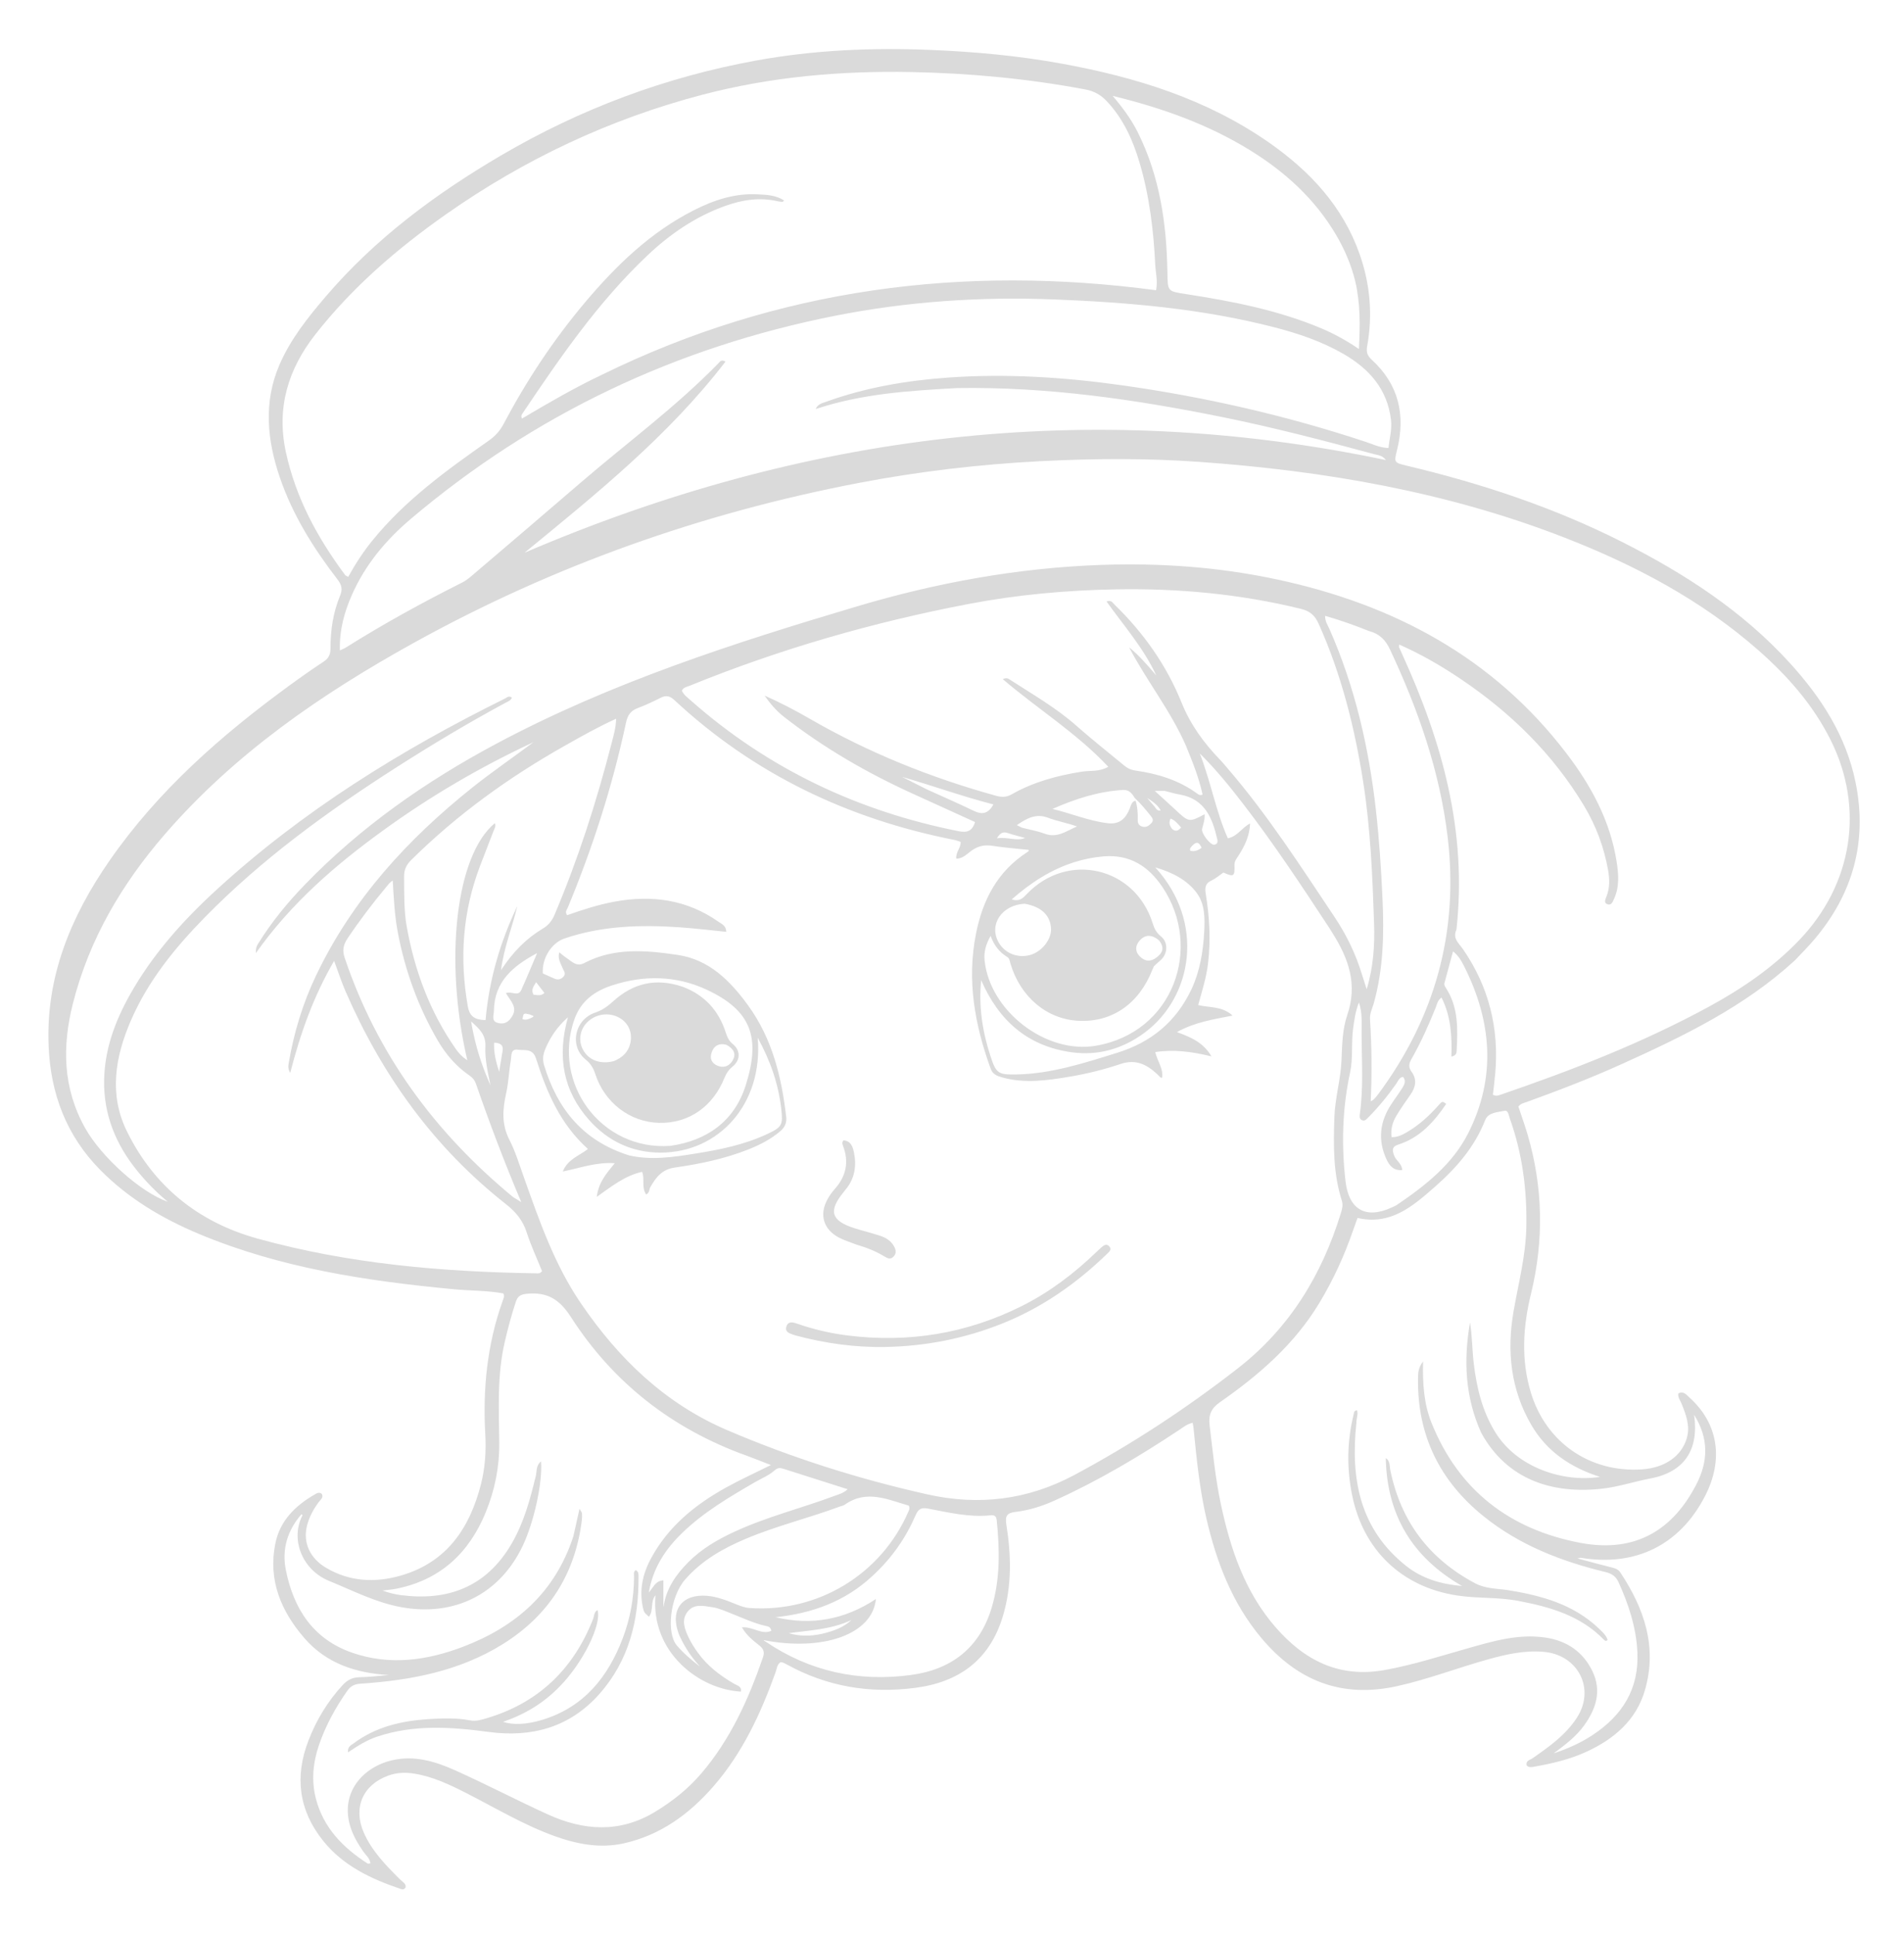 <svg version="1.1" id="Layer_1" xmlns="http://www.w3.org/2000/svg" xmlns:xlink="http://www.w3.org/1999/xlink" x="0px" y="0px"
	 width="100%" viewBox="0 0 1008 1024" enable-background="new 0 0 1008 1024" xml:space="preserve">
<path fill="#dadada" pacity="1" stroke="none" 

	d="
M950.253,508.274 
	C923.42,532.901 891.454,548.294 859.071,562.962 
	C842.377,570.524 825.28,577.099 808.048,583.327 
	C806.677,583.823 805.113,584.018 803.854,585.652 
	C805.441,590.458 807.243,595.432 808.728,600.498 
	C816.917,628.43 817.42,656.548 810.517,684.805 
	C806.261,702.226 805.18,719.67 810.455,737.06 
	C818.468,763.483 841.747,779.499 869.234,777.694 
	C881.349,776.898 890.255,770.695 893.008,761.161 
	C894.901,754.603 892.556,748.7 890.201,742.801 
	C889.538,741.137 888.2,739.697 888.527,737.497 
	C891.276,736.046 892.803,738.201 894.399,739.64 
	C909.691,753.417 912.66,772.482 902.607,791.936 
	C889.296,817.692 865.951,829.266 836.955,824.499 
	C836.661,824.451 836.334,824.603 835.129,824.83 
	C841.673,826.566 847.406,828.162 853.184,829.576 
	C855.043,830.031 856.709,830.584 857.8,832.225 
	C870.453,851.267 877.506,871.628 870.841,894.558 
	C866.247,910.365 854.717,920.224 840.264,926.971 
	C831.299,931.155 821.724,933.372 812.031,935.09 
	C810.744,935.318 809.379,935.532 808.221,934.396 
	C807.629,931.853 809.964,931.537 811.319,930.597 
	C820.107,924.502 828.848,918.309 834.794,909.176 
	C844.728,893.921 835.557,875.863 817.252,874.259 
	C807.269,873.384 797.726,875.498 788.225,878.123 
	C771.869,882.642 756.025,888.825 739.383,892.475 
	C710.085,898.9 686.703,889.48 667.827,866.996 
	C652.321,848.528 644.02,826.761 638.668,803.62 
	C635.024,787.863 633.46,771.817 631.867,755.772 
	C631.786,754.964 631.591,754.167 631.392,753.041 
	C628.52,753.647 626.467,755.368 624.32,756.791 
	C603.187,770.802 581.457,783.748 558.299,794.189 
	C551.722,797.155 544.895,799.338 537.769,800.176 
	C533.218,800.711 532.012,802.195 532.771,806.921 
	C535.378,823.153 535.736,839.441 530.93,855.399 
	C523.999,878.414 507.93,890.29 484.482,893.334 
	C460.417,896.458 437.73,892.659 416.443,880.886 
	C415.717,880.484 414.951,880.142 414.177,879.841 
	C413.895,879.731 413.534,879.823 413.101,879.823 
	C411.345,881.045 411.273,883.213 410.622,885.025 
	C402.741,906.954 393.033,927.922 377.54,945.642 
	C364.774,960.243 349.548,971.309 330.243,975.623 
	C317.637,978.44 305.431,976.049 293.514,971.749 
	C277.139,965.842 262.256,956.855 246.827,949.001 
	C238.044,944.53 229.197,940.316 219.344,938.726 
	C214.658,937.969 210.074,938.124 205.566,939.759 
	C192.065,944.655 186.821,956.775 192.58,969.908 
	C196.896,979.753 204.285,987.225 211.719,994.668 
	C212.944,995.895 214.877,996.687 214.776,998.809 
	C214.162,1000.066 213.199,1000.108 212.182,999.766 
	C196.508,994.493 181.776,987.569 171.12,974.329 
	C158.191,958.264 155.902,940.412 163.272,921.289 
	C167.504,910.307 173.496,900.375 181.544,891.711 
	C183.957,889.113 186.666,887.776 190.291,887.703 
	C195.436,887.6 200.572,887.038 205.726,886.535 
	C188.491,885.51 172.873,880.48 161.249,867.115 
	C148.813,852.818 141.871,836.415 145.745,817.02 
	C148.171,804.874 156.304,796.925 166.64,790.954 
	C167.702,790.341 168.988,789.491 170.371,790.679 
	C171.397,792.64 169.726,793.699 168.794,794.941 
	C165.962,798.718 163.73,802.838 162.559,807.379 
	C160.253,816.318 163.986,824.693 172.67,829.81 
	C185.197,837.191 198.688,837.804 212.27,833.875 
	C236.487,826.871 248.618,808.88 254.592,785.682 
	C256.853,776.898 257.411,767.912 256.904,758.914 
	C255.549,734.884 257.96,711.385 266.084,688.612 
	C266.525,687.377 267.206,686.176 266.493,684.573 
	C257.918,682.971 249.068,683.188 240.317,682.361 
	C194.127,677.994 148.464,671.149 105.289,653.062 
	C85.955,644.963 68.13,634.416 53.184,619.327 
	C35.108,601.078 26.794,578.854 25.735,553.655 
	C24.19,516.889 37.584,484.869 58.078,455.37 
	C83.793,418.353 117.175,389.113 153.3,362.752 
	C159.221,358.431 165.221,354.206 171.343,350.178 
	C174.035,348.407 174.972,346.324 174.966,343.152 
	C174.948,333.596 176.338,324.188 180.018,315.334 
	C181.44,311.912 180.943,309.631 178.768,306.806 
	C166.001,290.227 154.946,272.628 148.137,252.678 
	C141.387,232.9 139.432,212.911 147.896,193.196 
	C153.726,179.615 162.945,168.067 172.486,156.903 
	C198.679,126.256 230.567,102.641 265.12,82.353 
	C307.182,57.656 352.193,40.826 400.163,32.063 
	C430.743,26.477 461.583,25.141 492.645,26.42 
	C515.968,27.38 539.107,29.491 562.057,33.674 
	C601.221,40.811 638.745,52.371 671.816,75.443 
	C693.442,90.532 710.906,109.181 719.833,134.598 
	C725.398,150.445 726.805,166.742 723.775,183.296 
	C723.219,186.333 723.905,188.284 726.114,190.299 
	C740.473,203.398 744.223,219.561 739.632,238.061 
	C737.959,244.802 737.961,244.86 744.859,246.501 
	C784.357,255.896 822.709,268.592 859.001,286.951 
	C891.906,303.596 922.602,323.444 947.646,350.998 
	C964.242,369.257 977.371,389.54 982.372,414.143 
	C988.736,445.454 980.973,473.181 960.361,497.411 
	C957.236,501.085 953.803,504.497 950.253,508.274 
M601.203,423.796 
	C602.235,427.179 602.415,430.656 602.335,434.159 
	C602.295,435.891 603.108,437.014 604.747,437.493 
	C606.798,438.093 608.246,437.068 609.562,435.649 
	C610.962,434.139 610.119,432.946 609.129,431.719 
	C606.626,428.615 604.119,425.517 600.743,422.344 
	C599.331,419.996 597.778,417.907 594.577,418.094 
	C581.499,418.858 569.272,422.815 557.19,428.134 
	C567.023,430.49 576.299,434.452 586.357,435.686 
	C592.671,436.461 595.893,433.325 598.055,428.035 
	C598.789,426.238 599.109,424.115 601.203,423.796 
M771.057,492.033 
	C768.838,496.707 772.399,499.27 774.633,502.524 
	C788.26,522.366 793.721,544.374 791.576,568.304 
	C791.24,572.057 790.765,575.798 790.37,579.397 
	C792.065,580.368 793.356,579.764 794.558,579.353 
	C832.427,566.392 869.662,551.894 904.888,532.715 
	C922.368,523.198 938.717,512.014 952.568,497.53 
	C980.752,468.058 987.15,427.794 969.268,391.865 
	C959.988,373.221 946.497,357.874 930.99,344.231 
	C900.687,317.569 865.6,299.071 828.248,284.526 
	C766.087,260.319 701.17,249.183 634.997,244.462 
	C606.909,242.458 578.749,242.645 550.596,244.101 
	C518.307,245.771 486.271,249.549 454.55,255.624 
	C371.677,271.495 293.02,299.319 219.135,340.201 
	C170.035,367.368 124.176,398.895 87.117,441.741 
	C64.484,467.909 47.263,497.083 38.651,530.916 
	C32.824,553.81 33.227,576.018 45.162,597.197 
	C53.675,612.305 74.521,631.141 88.845,636.056 
	C82.646,630.946 77.341,625.443 72.51,619.493 
	C61.321,605.713 54.921,590.01 55.113,572.183 
	C55.288,555.854 60.733,540.87 68.653,526.71 
	C80.509,505.513 96.459,487.617 114.186,471.338 
	C159.853,429.402 211.986,397.096 267.344,369.712 
	C268.371,369.204 269.491,367.959 271.001,369.267 
	C270.372,370.853 268.842,371.304 267.588,371.98 
	C247.479,382.806 227.921,394.564 208.701,406.883 
	C172.855,429.859 138.532,454.827 108.604,485.33 
	C92.663,501.578 78.352,519.132 69.228,540.28 
	C60.957,559.451 57.6,579.259 67.168,598.728 
	C81.517,627.926 105.012,646.862 136.36,655.55 
	C184.496,668.89 233.82,673.143 283.55,673.917 
	C284.641,673.934 285.924,674.29 286.943,672.718 
	C284.244,666.014 281.071,659.23 278.795,652.157 
	C276.754,645.815 273.002,641.363 267.834,637.298 
	C229.663,607.28 202.24,569.064 182.97,524.763 
	C180.758,519.677 179.052,514.371 176.886,508.565 
	C165.97,527.347 159.018,546.919 153.632,567.9 
	C152.305,565.538 152.614,564.019 152.859,562.584 
	C155.584,546.589 160.243,531.193 167.225,516.519 
	C186.409,476.202 215.647,444.251 250.199,416.711 
	C260.646,408.384 271.689,400.861 282.383,392.836 
	C254.223,405.938 227.568,421.565 202.455,439.798 
	C177.478,457.934 154.218,477.919 135.477,504.432 
	C135.331,501.197 136.246,500.156 136.936,499.044 
	C143.904,487.805 152.273,477.655 161.437,468.178 
	C190.915,437.693 225.243,413.687 262.471,393.786 
	C323.187,361.328 388.365,340.364 454.012,320.848 
	C495.917,308.39 538.748,300.59 582.56,299.004 
	C614.132,297.861 645.46,300.106 676.368,306.746 
	C737.781,319.94 790.446,347.872 829.26,398.672 
	C842.352,415.805 852.476,434.424 855.866,456.073 
	C856.898,462.667 857.429,469.346 854.511,475.698 
	C853.849,477.138 853.16,479.301 851.119,478.63 
	C848.842,477.883 849.937,475.896 850.524,474.399 
	C852.297,469.878 852.161,465.176 851.352,460.596 
	C849.219,448.521 844.997,437.144 838.689,426.617 
	C822.2,399.101 799.844,377.246 773.387,359.413 
	C763.07,352.459 752.328,346.248 740.786,341.15 
	C740.704,341.875 740.552,342.228 740.655,342.476 
	C741.23,343.858 741.861,345.217 742.483,346.58 
	C763.439,392.518 776.812,439.962 771.057,492.033 
M287.373,515.213 
	C289.342,516.092 291.315,516.965 293.281,517.852 
	C295.15,518.694 296.796,518.54 298.264,516.961 
	C299.85,515.256 298.441,513.905 297.865,512.431 
	C296.886,509.924 295.118,507.567 296.087,504.015 
	C297.659,505.253 298.74,506.241 299.951,507.03 
	C302.773,508.868 305.183,511.871 309.295,509.714 
	C325.123,501.411 341.989,502.942 358.667,505.389 
	C375.33,507.834 386.369,518.878 395.878,531.887 
	C408.799,549.565 413.757,569.892 416.227,591.116 
	C416.584,594.184 415.537,596.581 413.188,598.611 
	C408.194,602.927 402.428,605.858 396.37,608.28 
	C383.767,613.318 370.538,616.043 357.2,617.95 
	C350.393,618.924 347.224,623.189 344.28,628.354 
	C343.588,629.567 343.96,631.374 342.07,632.161 
	C339.504,628.5 341.453,624.017 339.944,620.204 
	C330.982,622.199 323.962,627.74 315.94,633.466 
	C316.864,625.764 320.969,621.197 325.461,615.641 
	C315.523,614.98 307.119,618.206 297.941,620.038 
	C300.591,613.468 306.6,611.758 311.267,608.122 
	C296.666,595.045 289.418,578.073 283.815,560.338 
	C282.007,554.615 277.666,556.117 274.215,555.579 
	C270.157,554.946 270.839,558.991 270.433,561.266 
	C269.412,566.985 269.25,572.877 267.987,578.531 
	C266.101,586.974 265.446,594.954 269.62,603.126 
	C272.857,609.464 274.965,616.397 277.365,623.14 
	C285.575,646.211 293.555,669.328 307.548,689.833 
	C327.494,719.064 352.005,742.828 385.011,756.944 
	C419.244,771.586 454.563,782.767 490.881,790.908 
	C518.138,797.018 544.008,793.907 568.783,780.659 
	C599.286,764.347 628.048,745.444 655.323,724.216 
	C682.608,702.979 699.701,674.988 709.796,642.326 
	C710.487,640.09 711.167,637.949 710.392,635.518 
	C705.765,621.01 705.893,606.101 706.445,591.091 
	C706.819,580.905 709.831,571.128 710.22,560.936 
	C710.523,552.993 710.699,544.643 713.241,537.27 
	C718.837,521.041 713.973,507.372 705.532,494.01 
	C704.998,493.165 704.51,492.291 703.961,491.455 
	C689.244,469.024 674.457,446.637 658.066,425.374 
	C651.167,416.424 644.079,407.609 635.174,398.764 
	C641.186,414.27 643.764,429.615 650.018,443.669 
	C655.164,442.716 657.234,438.201 661.809,435.836 
	C661.531,442.61 658.94,447.651 655.881,452.544 
	C654.844,454.201 653.479,455.611 653.548,457.895 
	C653.731,463.953 653.202,464.237 647.666,461.806 
	C645.61,463.216 643.697,464.938 641.463,465.962 
	C638.074,467.516 637.78,469.698 638.341,473.118 
	C640.338,485.302 641.025,497.54 639.555,509.906 
	C638.669,517.358 636.403,524.421 634.323,531.949 
	C640.369,533.436 646.879,532.366 652.55,537.509 
	C642.315,539.539 632.716,540.93 623.092,546.247 
	C630.613,549.054 636.955,551.654 641.374,559.112 
	C630.758,556.532 621.37,555.335 611.607,556.836 
	C612.738,561.761 615.98,565.554 615.242,570.401 
	C614.679,570.332 614.465,570.371 614.374,570.283 
	C613.78,569.709 613.237,569.082 612.633,568.519 
	C607.125,563.391 601.278,560.411 593.293,563.109 
	C584.481,566.086 575.399,568.325 566.198,569.87 
	C554.356,571.857 542.484,573.559 530.577,570.232 
	C527.972,569.504 525.584,568.671 524.5,565.695 
	C516.058,542.514 511.788,518.992 516.682,494.255 
	C520.278,476.081 528.198,461.025 544.117,450.821 
	C544.56,450.537 544.812,450.139 544.507,449.804 
	C538.06,449.109 531.744,448.654 525.51,447.677 
	C521.468,447.044 518.101,447.635 514.684,449.976 
	C512.149,451.712 509.922,454.475 506.265,454.456 
	C505.869,450.972 508.802,448.75 508.553,445.542 
	C507.374,445.185 506.284,444.751 505.153,444.527 
	C448.976,433.429 399.096,409.716 356.987,370.49 
	C354.716,368.374 352.667,367.856 349.85,369.27 
	C345.834,371.285 341.756,373.234 337.552,374.801 
	C333.845,376.184 332.235,378.636 331.432,382.403 
	C324.258,416.037 313.771,448.639 300.586,480.388 
	C300.126,481.497 298.92,482.621 300.254,484.381 
	C308.45,481.495 316.8,478.768 325.474,477.187 
	C345.137,473.603 363.607,476.113 380.281,487.788 
	C382.015,489.002 384.458,489.921 384.483,493.179 
	C376.146,492.357 368.092,491.36 360.008,490.803 
	C339.287,489.375 318.724,489.928 298.79,496.734 
	C292.09,499.021 286.846,506.996 287.373,515.213 
M318.849,198.255 
	C411.822,152.676 509.913,139.977 612.045,153.615 
	C613.006,148.523 611.807,144.447 611.612,140.379 
	C610.725,121.902 608.51,103.583 603.211,85.791 
	C599.663,73.88 594.581,62.733 585.887,53.511 
	C582.788,50.223 579.247,48.222 574.795,47.384 
	C544.315,41.643 513.586,38.738 482.567,38.139 
	C445.09,37.414 408.138,40.621 371.786,50.162 
	C322.755,63.03 277.66,84.27 236.228,113.354 
	C210.346,131.523 186.54,152.02 166.935,177.025 
	C152.533,195.394 146.286,215.831 151.325,239.201 
	C156.56,263.483 168.089,284.655 182.729,304.361 
	C182.986,304.707 183.532,304.839 184.353,305.301 
	C188.093,298.539 192.231,292.151 197.043,286.211 
	C214.361,264.83 236.378,248.918 258.629,233.302 
	C262.014,230.926 264.585,228.204 266.511,224.56 
	C278.695,201.511 293,179.867 309.828,159.924 
	C326.276,140.43 344.404,122.884 367.442,111.215 
	C377.951,105.892 389.007,102.226 400.99,102.848 
	C405.725,103.094 410.669,103.21 415.14,106.115 
	C414.528,106.643 414.396,106.85 414.282,106.84 
	C413.463,106.771 412.631,106.733 411.835,106.547 
	C402.255,104.303 393.031,105.723 383.909,108.992 
	C368.253,114.604 354.829,123.792 342.874,135.084 
	C316.759,159.748 296.557,189.149 276.663,218.766 
	C276.237,219.4 275.629,220.095 276.335,221.536 
	C290.071,213.444 303.79,205.388 318.849,198.255 
M784.116,758.223 
	C775.646,739.428 774.75,719.893 778.247,699.933 
	C779.41,707.085 779.356,714.335 780.213,721.533 
	C781.747,734.402 784.675,746.702 791.54,757.914 
	C803.217,776.983 827.88,784.686 847.047,781.672 
	C831.44,776.673 818.818,768.182 810.643,754.085 
	C799.794,735.381 797.646,715.139 801.266,694.217 
	C803.84,679.334 807.757,664.727 808.057,649.438 
	C808.445,629.745 805.969,610.607 799.343,592.047 
	C798.765,590.427 798.484,587.45 796.495,587.901 
	C792.795,588.741 787.911,588.641 786.233,592.908 
	C780.641,607.132 771.026,618.133 759.747,628.058 
	C747.94,638.448 736.209,648.641 718.69,644.617 
	C717.779,647.155 717.027,649.173 716.327,651.209 
	C711.709,664.639 705.812,677.456 698.465,689.634 
	C685.258,711.526 666.442,727.82 645.806,742.172 
	C641.094,745.449 639.743,749.03 640.372,754.25 
	C642.063,768.269 643.388,782.34 646.352,796.172 
	C651.424,819.844 658.977,842.439 675.219,861.145 
	C690.525,878.773 708.906,888.221 733.054,883.892 
	C747.861,881.238 762.091,876.655 776.482,872.568 
	C790.109,868.697 803.681,864.586 818.136,866.71 
	C829.489,868.378 838.076,874.199 843.058,884.53 
	C848.027,894.836 845.042,904.263 838.746,913.079 
	C834.381,919.191 828.459,923.584 822.52,927.998 
	C829.862,925.575 836.828,922.474 843.23,918.244 
	C858.953,907.856 867.795,893.796 866.849,874.35 
	C866.215,861.3 862.236,849.245 856.91,837.483 
	C855.461,834.283 853.365,832.861 849.917,832.026 
	C826.561,826.366 804.437,817.807 785.483,802.553 
	C762.238,783.846 750.283,759.639 750.719,729.598 
	C750.759,726.801 750.76,723.936 753.389,720.587 
	C753.105,732.428 753.846,743.083 757.862,753.062 
	C772.254,788.822 799.31,809.483 836.577,816.565 
	C866.791,822.306 886.253,808.773 898.225,785.332 
	C904.337,773.365 904.685,761.182 896.883,748.831 
	C899.529,767.426 891.662,779.124 873.708,782.515 
	C865.215,784.118 856.995,786.889 848.386,787.884 
	C822.086,790.924 797.806,783.303 784.116,758.223 
M303.56,813.072 
	C304.565,808.56 305.57,804.049 306.793,798.56 
	C307.674,800.091 308.073,800.478 308.099,800.889 
	C308.172,802.045 308.195,803.223 308.056,804.37 
	C304.572,832.995 290.572,855.014 266.129,870.218 
	C243.136,884.52 217.396,889.35 190.887,891.114 
	C187.762,891.322 185.702,892.255 183.88,894.853 
	C177.624,903.777 172.424,913.208 168.885,923.54 
	C165.681,932.894 164.765,942.454 167.25,952.029 
	C171.25,967.441 181.642,977.964 194.623,986.305 
	C194.931,986.503 195.516,986.27 196.089,986.23 
	C195.826,983.556 193.857,982.097 192.552,980.256 
	C187.235,972.75 183.271,964.655 184.284,955.219 
	C185.496,943.932 194.716,934.756 207.263,931.722 
	C219.086,928.862 230.197,932.158 240.725,936.867 
	C257.291,944.276 273.389,952.724 289.904,960.253 
	C308.957,968.94 328.027,970.303 346.795,958.943 
	C356.005,953.369 364.293,946.787 371.29,938.603 
	C386.718,920.554 396.253,899.387 403.911,877.197 
	C404.918,874.281 404.168,872.609 401.908,870.813 
	C398.672,868.242 395.313,865.663 392.767,861.296 
	C398.762,860.866 403.189,865.428 408.331,863.151 
	C407.989,860.866 406.421,860.787 405.243,860.519 
	C399.026,859.107 393.306,856.369 387.416,854.075 
	C384.01,852.748 380.584,851.132 377.026,850.621 
	C372.556,849.977 367.393,848.602 363.984,853.044 
	C360.537,857.536 362.519,862.322 364.599,866.732 
	C365.938,869.572 367.69,872.258 369.533,874.813 
	C374.601,881.838 381.365,886.92 388.778,891.241 
	C390.334,892.148 392.791,892.494 392.233,895.307 
	C370.341,894.162 344.388,874.663 347.013,844.312 
	C344.159,847.746 346.19,852.433 343.543,855.656 
	C341.047,853.442 340.951,853.464 340.373,850.855 
	C338.331,841.625 340.24,832.993 344.639,824.828 
	C353.743,807.928 367.982,796.37 384.417,787.274 
	C391.927,783.118 399.766,779.558 408.126,775.394 
	C403.352,773.554 399.212,771.867 395.01,770.352 
	C355.897,756.251 324.622,731.886 302.216,697.019 
	C296.138,687.561 289.681,683.766 279.039,684.739 
	C275.602,685.053 274.074,685.989 273.036,689.133 
	C270.739,696.093 268.872,703.143 267.212,710.281 
	C263.123,727.87 264.119,745.698 264.311,763.497 
	C264.449,776.332 261.966,788.702 257.115,800.506 
	C248.297,821.962 233.099,836.183 209.864,840.844 
	C207.446,841.329 204.965,841.507 202.514,841.828 
	C205.84,843.007 209.059,843.842 212.331,844.262 
	C236.61,847.38 257.253,840.338 270.828,817.071 
	C277.368,805.862 280.693,793.491 283.692,780.998 
	C284.279,778.554 283.72,775.542 286.436,773.465 
	C287.322,784.648 282.691,805.676 276.714,818.2 
	C264.487,843.821 240.484,855.71 212.541,850.641 
	C198.884,848.163 186.75,841.838 174.178,836.702 
	C159.964,830.894 153.544,814.642 160.17,801.947 
	C160.195,801.899 159.816,801.64 159.577,801.438 
	C152.16,810.037 149.113,819.956 151.358,831.087 
	C155.505,851.645 165.871,867.598 186.513,874.748 
	C206.357,881.622 226.088,878.834 245.138,871.576 
	C272.917,860.993 293.799,843.03 303.56,813.072 
M506.765,205.386 
	C481.485,206.785 456.231,208.362 431.842,216.497 
	C432.983,213.743 435.358,213.366 437.43,212.617 
	C458.251,205.09 479.882,201.412 501.85,199.844 
	C532.859,197.63 563.769,199.646 594.473,203.985 
	C638.21,210.166 681.151,219.983 723.122,233.89 
	C726.829,235.118 730.434,236.968 735.086,237.115 
	C735.58,232.005 737.018,227.324 736.41,222.221 
	C734.452,205.796 724.741,195.079 711.083,187.229 
	C699.736,180.707 687.447,176.538 674.839,173.275 
	C636.44,163.336 597.167,160.004 557.733,158.467 
	C518.866,156.953 480.255,159.566 442,167.148 
	C357.93,183.811 282.899,219.247 217.439,274.677 
	C204.331,285.776 193.465,298.747 186.415,314.603 
	C182.29,323.88 179.622,333.484 179.939,344.238 
	C181.321,343.582 182.252,343.25 183.068,342.737 
	C202.973,330.223 223.555,318.927 244.56,308.379 
	C246.32,307.495 247.958,306.277 249.464,304.993 
	C268.734,288.567 288.02,272.158 307.201,255.628 
	C331.672,234.538 357.834,215.399 380.447,192.16 
	C381.143,191.445 381.801,190.08 384.089,191.388 
	C354.018,230.498 316.117,261.063 277.703,292.539 
	C424.998,229.413 576.154,210.448 733.745,243.497 
	C731.682,240.893 729.532,240.923 727.741,240.44 
	C700.926,233.2 674.055,226.182 646.814,220.685 
	C600.906,211.421 554.724,204.654 506.765,205.386 
M627.811,394.604 
	C619.745,376.175 607.084,360.408 597.762,342.601 
	C603.185,346.998 607.647,352.247 612.131,357.486 
	C605.506,343.098 595.054,331.258 585.8,318.34 
	C588.375,317.444 588.978,318.958 589.852,319.804 
	C605.263,334.716 617.526,352.019 625.507,371.796 
	C630.326,383.738 637.486,393.434 646.198,402.415 
	C647.472,403.728 648.614,405.17 649.811,406.559 
	C670.984,431.118 688.479,458.335 706.438,485.203 
	C712.651,494.499 717.608,504.522 720.894,515.288 
	C721.74,518.06 722.649,520.812 723.529,523.573 
	C727.046,512.08 727.836,500.456 727.453,488.905 
	C726.619,463.805 725.58,438.692 721.682,413.81 
	C717.157,384.925 710.094,356.785 698.047,330.007 
	C696.075,325.624 693.392,323.391 688.724,322.247 
	C656.523,314.356 623.872,311.342 590.764,311.929 
	C564.566,312.393 538.551,314.744 512.871,319.647 
	C462.233,329.315 412.855,343.503 365.057,362.97 
	C363.583,363.57 361.784,363.744 360.987,365.571 
	C362.01,367.776 363.946,369.168 365.662,370.684 
	C406.598,406.861 454.195,429.349 507.641,439.949 
	C512.426,440.898 514.776,439.554 516.221,435.094 
	C505.073,430.021 494.187,425.059 483.294,420.111 
	C459.08,409.112 436.194,395.886 415.186,379.509 
	C411.086,376.314 407.748,372.444 404.769,368.141 
	C413.109,371.842 421.017,375.971 428.737,380.427 
	C459.794,398.355 492.76,411.624 527.278,421.163 
	C530.104,421.944 532.73,422.046 535.448,420.493 
	C547.032,413.875 559.643,410.495 572.753,408.41 
	C577.075,407.723 581.742,408.643 586.743,405.839 
	C569.982,387.947 549.404,375.283 530.88,359.451 
	C532.99,358.503 533.811,359.174 534.61,359.692 
	C546.618,367.481 559.081,374.574 569.891,384.146 
	C578.12,391.432 586.792,398.218 595.252,405.244 
	C596.953,406.657 598.763,407.492 601.046,407.817 
	C612.886,409.499 624.124,412.909 633.926,420.103 
	C634.583,420.585 635.258,421.114 636.656,420.556 
	C634.797,411.849 631.494,403.565 627.811,394.604 
M323.763,393.451 
	C324.804,389.355 326.064,385.296 326.191,380.406 
	C316.567,384.75 307.913,389.682 299.242,394.566 
	C269.5,411.321 242.011,431.104 217.691,455.176 
	C215.126,457.715 213.884,460.365 213.93,463.959 
	C214.044,472.78 213.753,481.616 215.316,490.355 
	C219.496,513.738 227.593,535.562 241.271,555.138 
	C242.796,557.32 244.549,559.329 247.407,561.146 
	C234.916,507.793 241.439,452.405 261.996,435.677 
	C262.699,437.341 261.74,438.626 261.224,439.965 
	C258.835,446.18 256.397,452.376 254.038,458.602 
	C244.906,482.703 243.195,507.403 247.682,532.717 
	C248.648,538.163 251.597,539.755 257.067,539.917 
	C258.905,518.647 264.77,498.644 273.857,479.572 
	C271.335,490.474 266.91,500.876 265.24,513.462 
	C271.624,503.747 278.633,496.688 287.337,491.499 
	C290.394,489.676 292.244,487.323 293.599,484.123 
	C305.952,454.949 315.66,424.899 323.763,393.451 
M717.519,149.001 
	C715.369,140.195 711.849,131.963 707.244,124.167 
	C696.041,105.198 680.25,90.903 661.686,79.458 
	C639.52,65.792 615.356,57.186 589.059,50.736 
	C594.642,57.321 599.01,63.331 602.368,70.055 
	C614.023,93.39 617.617,118.431 618.046,144.104 
	C618.218,154.404 617.983,154.125 628.279,155.72 
	C652.646,159.494 676.807,164.188 699.691,173.855 
	C706.36,176.672 712.699,180.147 719.419,184.708 
	C720.051,172.205 720.257,160.955 717.519,149.001 
M724.628,333.94 
	C717.131,330.922 709.528,328.238 701.52,325.936 
	C701.489,328.899 702.843,330.707 703.698,332.638 
	C717.304,363.348 724.693,395.616 728.442,428.883 
	C730.195,444.44 731.198,460.035 731.912,475.645 
	C732.767,494.312 732.392,512.946 727.248,531.148 
	C726.485,533.85 725.109,536.399 725.296,539.353 
	C726.207,553.753 726.371,568.166 725.668,582.897 
	C726.389,582.47 726.861,582.306 727.169,581.985 
	C727.976,581.147 728.773,580.286 729.466,579.353 
	C759.623,538.774 772.38,493.357 766.413,443.096 
	C762.272,408.219 750.772,375.47 735.901,343.792 
	C733.588,338.866 730.571,335.528 724.628,333.94 
M461.718,834.237 
	C447.344,847.638 429.896,853.904 410.598,855.94 
	C429.473,860.404 447.043,857.313 463.726,846.314 
	C461.869,865.171 435.444,874.133 404.27,868.07 
	C404.457,868.498 404.95,868.593 405.333,868.852 
	C428.712,884.704 454.595,890.251 482.322,886.507 
	C503.833,883.603 518.761,872.041 525.091,850.609 
	C529.561,835.472 529.252,820.089 527.674,804.616 
	C527.452,802.439 526.461,801.786 524.399,802.002 
	C513.124,803.181 502.24,800.497 491.311,798.449 
	C488.044,797.836 486.275,798.419 484.826,801.769 
	C479.545,813.97 472.114,824.752 461.718,834.237 
M765.639,584.252 
	C759.184,593.8 751.679,602.162 740.257,605.797 
	C736.79,606.901 737.072,608.804 738.046,611.538 
	C739.02,614.272 742.165,615.79 742.36,619.274 
	C737.53,619.733 735.388,616.58 733.914,613.336 
	C729.44,603.488 730.433,593.91 736.292,584.854 
	C738.281,581.779 740.501,578.851 742.451,575.753 
	C743.586,573.951 744.5,571.946 742.748,569.924 
	C740.609,570.374 740.168,572.185 739.251,573.49 
	C734.737,579.912 729.81,585.984 724.261,591.542 
	C723.325,592.479 722.379,593.641 720.848,592.775 
	C719.626,592.083 719.75,590.813 719.912,589.654 
	C721.886,575.555 720.892,561.386 720.841,547.246 
	C720.821,541.83 721.355,536.309 719.438,530.558 
	C717.568,535.33 716.944,539.964 716.334,544.52 
	C715.307,552.189 716.405,559.99 714.742,567.689 
	C710.629,586.727 710.107,605.959 712.35,625.292 
	C714.096,640.334 723.193,645.432 736.946,639 
	C737.852,638.576 738.802,638.205 739.622,637.649 
	C754.638,627.465 768.975,616.203 777.282,599.776 
	C792.208,570.257 789.823,540.603 775.179,511.537 
	C773.799,508.797 772.321,505.973 769.253,503.519 
	C767.627,509.517 766.147,514.915 764.709,520.324 
	C764.427,521.386 765.064,522.239 765.606,523.084 
	C772.134,533.251 771.766,544.597 771.178,555.966 
	C771.113,557.228 771.013,558.693 768.37,559.204 
	C768.724,548.433 768.154,537.879 763.157,527.954 
	C760.966,529.505 760.747,531.615 760.037,533.377 
	C756.297,542.659 752.223,551.786 747.266,560.48 
	C745.87,562.928 745.569,564.871 747.309,567.266 
	C750.258,571.326 749.509,575.367 746.76,579.299 
	C744.185,582.982 741.58,586.659 739.271,590.508 
	C737.22,593.926 736.157,597.695 736.721,601.862 
	C740.172,601.939 742.779,600.449 745.346,598.921 
	C751.567,595.221 756.798,590.362 761.577,584.969 
	C763.583,582.707 763.634,582.752 765.639,584.252 
M271.653,633.589 
	C272.78,634.276 273.906,634.963 275.953,636.212 
	C266.907,614.855 259.144,594.295 251.937,573.528 
	C251.284,571.646 250.224,570.391 248.667,569.327 
	C241.514,564.436 235.982,558.006 231.674,550.586 
	C221.383,532.861 214.498,513.846 210.648,493.72 
	C208.932,484.75 208.464,475.67 207.927,466.067 
	C206.325,466.964 205.437,468.311 204.409,469.542 
	C197.145,478.247 190.3,487.253 183.99,496.688 
	C181.753,500.032 181.146,502.974 182.462,506.879 
	C199.592,557.723 229.973,599.222 271.653,633.589 
M361.324,868.989 
	C360.62,867.482 359.798,866.017 359.232,864.46 
	C354.679,851.949 361.156,843.509 374.392,844.617 
	C379.788,845.068 384.721,847.076 389.656,849.064 
	C391.979,850 394.265,850.884 396.821,851.062 
	C433.015,853.587 466.51,833.272 480.936,800.001 
	C481.331,799.091 481.853,798.192 481.074,796.845 
	C469.991,793.719 458.784,788.187 447.231,796.382 
	C446.447,796.938 445.369,797.075 444.434,797.423 
	C428.063,803.513 411.007,807.604 394.881,814.409 
	C382.817,819.5 371.671,825.789 362.818,835.858 
	C354.537,845.277 352.795,864.378 358.271,870.825 
	C361.922,875.125 366.147,878.647 370.588,882.064 
	C367.09,878.275 364.105,874.163 361.324,868.989 
M610.86,511.457 
	C610.596,512.068 610.316,512.672 610.071,513.291 
	C602.954,531.298 588.806,541.103 571.115,540.283 
	C554.278,539.503 540.265,527.784 534.936,509.993 
	C534.556,508.723 534.521,507.268 533.253,506.501 
	C529.048,503.956 526.223,500.266 524.436,495.321 
	C522.039,499.688 520.786,503.646 521.24,508.197 
	C523.913,534.973 553.581,557.945 580.013,553.503 
	C621.132,546.594 637.029,501.628 615.398,469.472 
	C608.018,458.501 598.23,452.146 584.377,453.247 
	C579.01,453.673 573.84,454.709 568.768,456.319 
	C556.391,460.248 545.773,467.1 535.61,476.023 
	C539.732,477.314 541.587,475.335 543.569,473.244 
	C565.107,450.526 600.936,458.82 610.246,488.691 
	C611.106,491.454 612.216,493.688 614.616,495.606 
	C618.469,498.684 618.287,504.526 614.682,507.967 
	C613.607,508.993 612.403,509.883 610.86,511.457 
M354.873,606.469 
	C374.438,603.685 388.746,593.32 394.736,574.593 
	C402.993,548.776 397.461,534.701 374.107,523.801 
	C357.991,516.28 340.812,516.017 323.93,521.571 
	C314.895,524.542 307.541,529.668 304.052,539.621 
	C292.207,573.413 318.278,609.069 354.873,606.469 
M630.892,523.351 
	C635.272,513.821 636.942,503.638 637.509,493.317 
	C637.901,486.18 637.956,478.506 633.576,472.618 
	C628.387,465.645 620.634,461.725 611.604,459.069 
	C638.153,488.116 631.375,527.701 605.985,546.542 
	C594.575,555.009 581.594,558.883 567.412,556.944 
	C544.076,553.752 528.698,540.148 519.442,518.74 
	C518.056,532.595 520.079,545.768 524.274,558.677 
	C527.305,568.004 528.244,568.858 538.018,568.677 
	C556.562,568.333 573.959,562.648 591.459,557.205 
	C609.339,551.645 622.56,541.013 630.892,523.351 
M351.194,849.165 
	C351.218,849.662 351.242,850.159 351.266,850.656 
	C352.539,840.974 357.769,833.478 364.422,826.78 
	C371.456,819.698 379.943,814.798 388.914,810.655 
	C405.902,802.808 424.09,798.308 441.561,791.808 
	C443.911,790.934 446.447,790.365 448.754,788.197 
	C437.066,784.471 425.986,780.924 414.892,777.42 
	C413.299,776.916 411.8,776.675 410.268,778.07 
	C407.16,780.899 403.202,782.422 399.608,784.511 
	C386.067,792.385 372.547,800.302 361.184,811.31 
	C352.331,819.886 345.729,829.706 343.473,842.906 
	C345.949,840.077 346.957,836.657 351.207,836.425 
	C351.207,840.63 351.207,844.559 351.194,849.165 
M333.074,611.519 
	C344.708,614.176 356.245,612.45 367.75,610.623 
	C380.91,608.533 393.976,605.923 406.139,600.226 
	C413.986,596.55 414.57,595.427 413.63,587.08 
	C412.147,573.917 407.965,561.613 401.132,549.229 
	C404.147,584.174 380.644,609.996 349.784,610.041 
	C334.711,610.063 321.879,604.019 311.867,592.76 
	C298.108,577.291 294.857,559.252 300.663,538.405 
	C294.757,543.674 291.307,549.057 288.732,555.083 
	C287.514,557.932 287.105,560.696 288.046,563.788 
	C295.06,586.849 308.547,603.825 333.074,611.519 
M542.379,478.318 
	C530.351,478.987 523.379,489.371 528.667,498.741 
	C531.945,504.55 538.733,507.268 545.387,505.437 
	C551.492,503.756 556.684,497.23 556.431,491.557 
	C556.119,484.567 551.352,479.805 542.379,478.318 
M270.8,538.381 
	C274.508,533.28 270.124,529.645 267.825,525.627 
	C270.871,524.434 274.3,527.7 275.989,523.931 
	C278.88,517.484 281.58,510.951 284.359,504.454 
	C271.769,511.124 261.645,519.459 261.486,534.998 
	C261.464,537.171 260.134,540.176 262.983,541.206 
	C265.617,542.158 268.627,541.93 270.8,538.381 
M616.641,418.604 
	C615,418.604 613.358,418.604 611.351,418.604 
	C615.156,422.072 618.605,425.146 621.977,428.302 
	C629.452,435.3 629.436,435.317 637.741,430.943 
	C637.922,433.739 637.058,436.19 636.394,438.693 
	C635.821,440.854 640.589,447.17 642.697,447.065 
	C644.489,446.976 644.794,445.721 644.445,444.21 
	C641.849,432.949 637.872,422.862 624.594,420.525 
	C622.151,420.095 619.754,419.403 616.641,418.604 
M490.655,417.785 
	C498.976,421.567 507.365,425.206 515.589,429.188 
	C520.19,431.415 523.327,430.481 525.935,425.755 
	C509.409,421.535 493.7,415.796 477.588,411.185 
	C481.715,413.287 485.841,415.389 490.655,417.785 
M541.033,438.077 
	C545.031,439.103 549.163,439.778 552.999,441.234 
	C559.737,443.791 564.65,439.727 570.175,437.419 
	C565.028,435.558 559.758,434.672 554.857,432.813 
	C548.342,430.341 543.586,433.184 538.308,436.704 
	C539.319,437.22 539.893,437.513 541.033,438.077 
M613.655,497.777 
	C613.129,497.371 612.632,496.917 612.07,496.567 
	C608.705,494.47 605.629,495.047 603.181,497.988 
	C601.005,500.602 600.861,503.53 603.336,506.096 
	C606.035,508.895 609.122,509.173 612.267,506.779 
	C615.248,504.51 616.813,501.859 613.655,497.777 
M257.121,568.395 
	C257.976,570.447 258.832,572.499 259.687,574.552 
	C258.322,567.641 256.626,560.783 256.969,553.879 
	C257.273,547.766 253.944,544.601 249.405,540.619 
	C251.084,550.506 253.492,559.224 257.121,568.395 
M435.161,864.734 
	C442.275,863.061 446.907,860.956 450.826,857.4 
	C439.953,862.51 428.682,862.817 417.545,864.396 
	C423.167,865.983 428.723,866.126 435.161,864.734 
M265.567,559.344 
	C265.85,556.192 268.069,552.11 261.578,551.859 
	C261.306,557.228 262.673,562.212 264.241,567.28 
	C264.635,564.9 265.029,562.519 265.567,559.344 
M542.718,443.496 
	C539.706,442.663 536.652,441.955 533.696,440.955 
	C531.429,440.188 529.749,440.358 527.768,443.695 
	C533.562,442.808 538.207,445.402 542.718,443.496 
M282.44,526.444 
	C284.321,526.612 286.279,527.325 288.232,525.531 
	C286.809,523.698 285.447,521.943 283.811,519.836 
	C282.533,522.111 280.977,523.668 282.44,526.444 
M620.56,438.757 
	C622.352,440.265 623.79,439.791 625.294,437.97 
	C623.562,436.037 622.12,434.133 619.711,433.235 
	C618.779,435.239 619.023,436.786 620.56,438.757 
M631.123,447.664 
	C630.582,448.417 629.58,448.99 630.188,450.298 
	C632.363,450.832 634.23,450.125 636.155,448.685 
	C635.028,446.493 634.026,444.638 631.123,447.664 
M280.553,536.946 
	C277.126,536.119 277.126,536.119 276.647,539.432 
	C278.563,540.06 280.416,539.225 281.859,538.42 
	C283.417,537.551 281.478,537.537 280.553,536.946 
M610.922,426.556 
	C611.906,427.454 612.181,429.293 614.501,428.982 
	C612.77,425.829 610.037,424.109 607.342,422.336 
	C608.401,423.578 609.459,424.82 610.922,426.556 
z"/>
<path fill="#dadada" opacity="1" stroke="none" 
	d="
M541.17,691.133 
	C555.923,683.71 568.576,674.017 580.193,662.895 
	C581.156,661.973 582.117,661.047 583.127,660.179 
	C584.294,659.177 585.664,658.114 587.078,659.467 
	C588.874,661.188 587.262,662.496 586.095,663.625 
	C569.893,679.298 551.752,692.023 530.703,700.459 
	C510.846,708.417 490.201,712.484 468.9,712.9 
	C452.697,713.217 436.715,710.986 421.04,706.769 
	C420.558,706.639 420.086,706.474 419.615,706.308 
	C417.652,705.62 415.535,704.746 416.261,702.211 
	C417.046,699.471 419.232,699.616 421.555,700.425 
	C430.377,703.499 439.412,705.662 448.698,706.817 
	C480.966,710.829 511.716,705.913 541.17,691.133 
z"/>
<path fill="#dadada" opacity="1" stroke="none" 
	d="
M453.441,658.737 
	C450.143,657.444 447.078,656.545 444.297,655.101 
	C435.88,650.73 433.555,642.806 438.172,634.579 
	C439.221,632.708 440.494,630.912 441.923,629.313 
	C448.046,622.461 449.575,614.816 446.229,606.228 
	C445.926,605.448 445.689,604.653 446.508,603.558 
	C450.564,603.802 451.535,607.146 452.14,610.208 
	C453.517,617.178 452.465,623.765 447.792,629.45 
	C447.37,629.963 446.976,630.5 446.556,631.015 
	C438.481,640.893 439.977,646.065 452.155,649.986 
	C456.733,651.46 461.435,652.554 465.995,654.076 
	C469.189,655.141 472.012,656.905 473.575,660.143 
	C474.458,661.971 474.479,663.654 472.958,665.167 
	C471.433,666.686 469.879,666.011 468.424,665.118 
	C463.856,662.312 458.943,660.338 453.441,658.737 
z"/>
<path fill="#dadada" opacity="1" stroke="none" 
	d="
M718.102,752.996 
	C714.89,782.763 719.866,809.343 744.494,828.847 
	C752.773,835.404 762.624,838.452 774.046,839.42 
	C747.348,824.078 734.215,801.492 733.65,771.693 
	C736,773.235 735.592,775.893 736.048,778.114 
	C741.592,805.126 756.495,824.966 780.858,837.938 
	C786.615,841.004 792.747,840.698 798.756,841.676 
	C816.24,844.522 832.966,849.137 846.29,861.774 
	C848.19,863.576 850.265,865.312 851.086,867.966 
	C850.127,868.981 849.448,868.184 848.945,867.67 
	C836.526,854.966 820.435,850.458 803.719,847.281 
	C793.04,845.252 782.117,846.076 771.421,844.439 
	C742.003,839.939 721.649,820.332 715.788,791.153 
	C712.924,776.899 713.162,762.744 716.619,748.632 
	C716.845,747.707 716.729,746.552 718.421,746.409 
	C719.16,748.479 718.054,750.53 718.102,752.996 
z"/>
<path fill="#dadada" opacity="1" stroke="none" 
	d="
M296.452,892.452 
	C287.842,901.407 277.778,907.392 266.319,911.313 
	C271.6,913.064 278.92,912.781 287.381,910.164 
	C309.084,903.453 321.769,887.724 329.587,867.339 
	C333.611,856.847 335.598,845.918 335.681,834.655 
	C335.69,833.432 335.206,832.008 336.524,830.998 
	C338.077,831.681 338.03,833.139 338.04,834.389 
	C338.219,857.564 332.997,878.991 317.155,896.755 
	C301.485,914.326 281.335,919.683 258.768,916.662 
	C238.801,913.99 219.064,912.624 199.545,919.186 
	C194.155,920.998 189.411,923.992 184.237,927.458 
	C183.967,924.387 185.88,923.703 187.186,922.723 
	C198.964,913.883 212.683,910.772 226.968,909.86 
	C234.248,909.395 241.615,909.142 248.887,910.536 
	C252.117,911.156 255.176,910.153 258.192,909.239 
	C285.411,900.991 303.656,883.174 313.986,856.893 
	C314.62,855.279 314.422,853.176 316.328,852.139 
	C318.691,859.574 308.696,879.938 296.452,892.452 
z"/>
<path fill="#dadada" opacity="1" stroke="none" 
	d="
M361.467,522.28 
	C373.211,526.738 380.45,534.93 384.187,546.353 
	C384.969,548.745 385.788,550.82 387.93,552.559 
	C392.141,555.977 392.067,561.052 387.825,564.519 
	C385.777,566.194 384.488,568.098 383.543,570.461 
	C377.408,585.802 364.488,594.666 348.913,594.283 
	C333.557,593.905 320.059,583.679 315.121,568.361 
	C314.106,565.213 312.657,562.889 310.033,560.761 
	C301.307,553.687 304.129,539.664 315.083,535.941 
	C318.871,534.654 321.724,532.61 324.601,529.976 
	C335.169,520.3 347.378,517.461 361.467,522.28 
M324.983,561.615 
	C329.377,559.811 332.636,556.91 333.696,552.111 
	C334.963,546.377 332.63,541.25 327.708,538.572 
	C322.186,535.568 315.165,536.651 310.745,541.188 
	C306.849,545.187 306.069,551.12 308.813,555.884 
	C311.845,561.147 317.806,563.445 324.983,561.615 
M384.605,552.98 
	C380.135,551.802 377.435,553.954 376.474,558 
	C375.711,561.218 377.715,563.491 380.755,564.352 
	C383.845,565.227 386.415,563.861 387.92,561.169 
	C389.83,557.753 388.486,555.129 384.605,552.98 
z"/>
</svg>